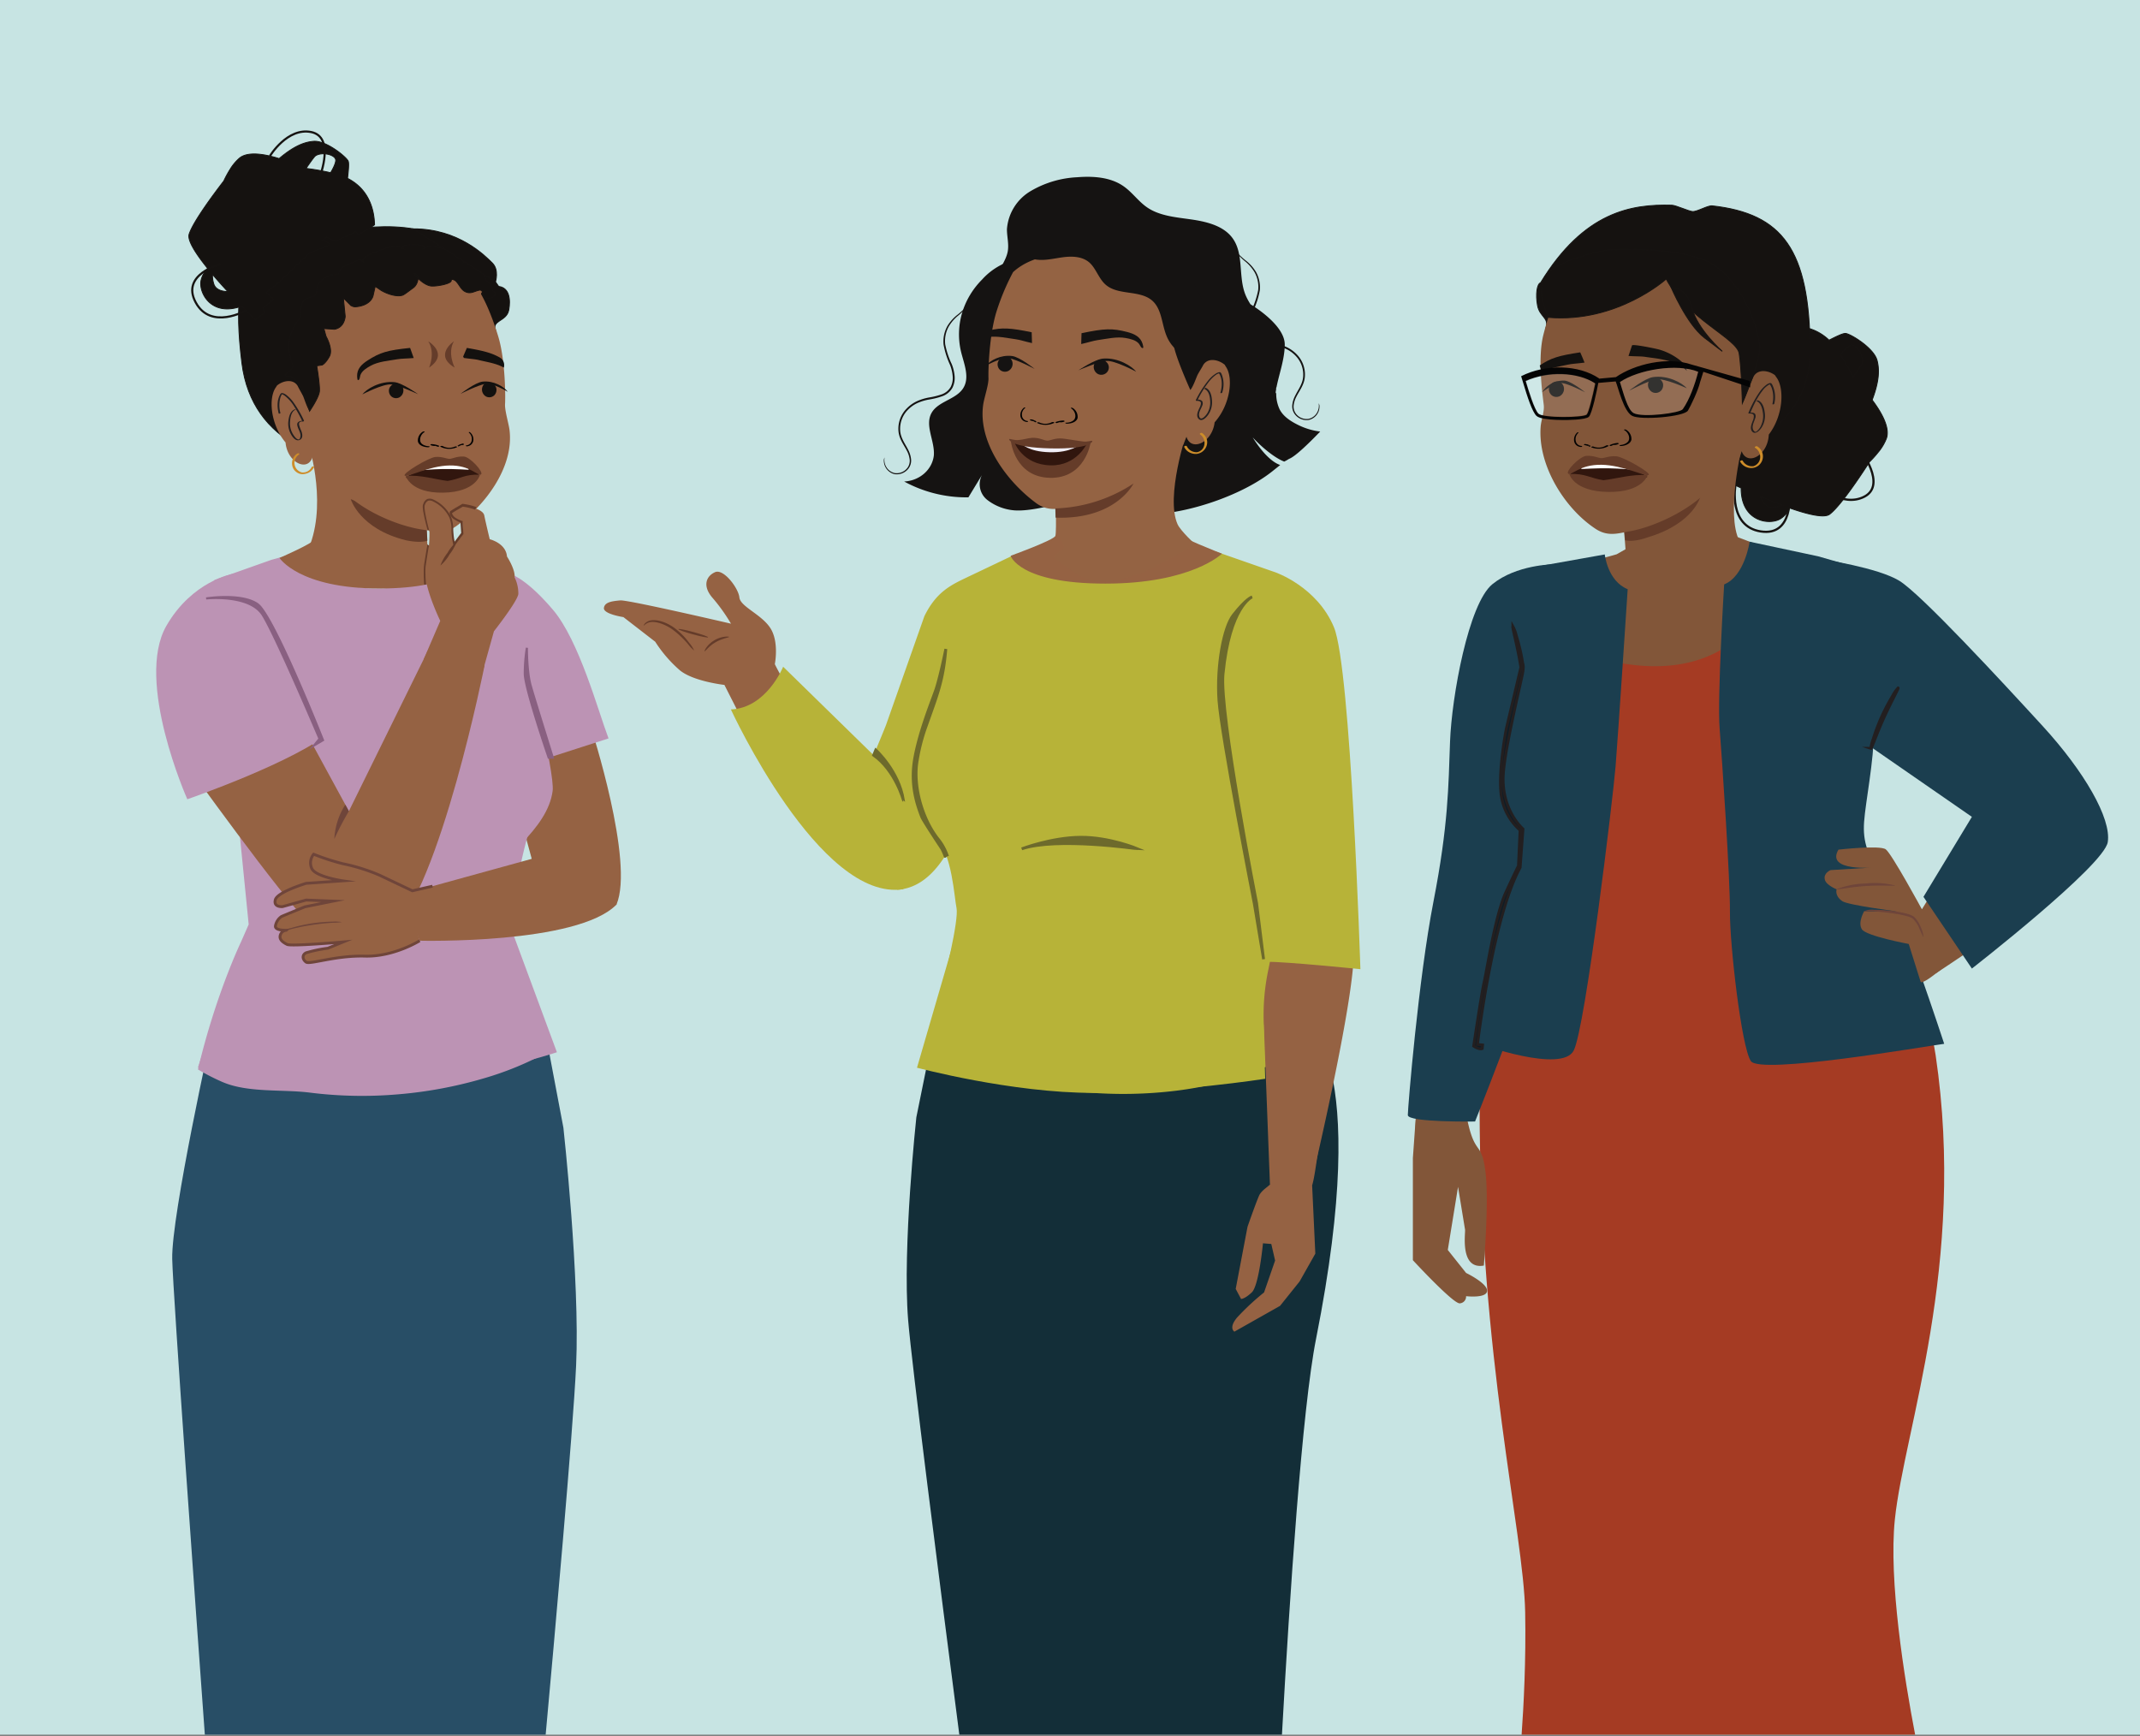 <svg xmlns="http://www.w3.org/2000/svg" viewBox="0 0 1303.15 1057.31"><rect x="0" y="0" width="1303.15" height="1057.31" fill="#808080" stroke="none"/><defs><style>.cls-1{fill:#c7e4e3;}.cls-2{fill:#284e66;}.cls-3{fill:#132e38;}.cls-4{fill:#a53b23;}.cls-5{fill:#b7b338;}.cls-6{fill:#956243;}.cls-7{fill:#653c2a;}.cls-8{fill:#bc93b4;}.cls-14,.cls-15,.cls-26,.cls-9{fill:#151210;}.cls-14,.cls-15,.cls-16,.cls-25,.cls-26,.cls-9{stroke:#161311;}.cls-14,.cls-15,.cls-16,.cls-17,.cls-24,.cls-25,.cls-26,.cls-31,.cls-33,.cls-9{stroke-miterlimit:10;}.cls-9{stroke-width:0.54px;}.cls-10{fill:#010101;}.cls-11{fill:#231f20;}.cls-12{fill:#13110f;}.cls-13{fill:#ce8d2a;}.cls-14{stroke-width:0.53px;}.cls-15{stroke-width:0.56px;}.cls-16,.cls-25,.cls-31{fill:none;}.cls-16{stroke-width:1.3px;}.cls-17{fill:#6d6a2c;stroke:#6d6a2c;}.cls-17,.cls-24,.cls-31{stroke-width:1.72px;}.cls-18{fill:#151312;}.cls-19{fill:#946343;}.cls-20{fill:#221f20;}.cls-21{fill:#cc8d2a;}.cls-22{fill:#825639;}.cls-23{fill:#1b3e4f;}.cls-24{fill:#0c1d27;stroke:#231f20;}.cls-25{stroke-width:1.35px;}.cls-26{stroke-width:0.56px;}.cls-27{fill:#653c29;}.cls-28{fill:#040404;}.cls-29,.cls-36{fill:#fff;}.cls-29{opacity:0.14;}.cls-30{fill:#f37260;}.cls-31{stroke:#6f453a;}.cls-32{fill:#6f453a;}.cls-33{fill:#896081;stroke:#896081;stroke-width:1.29px;}.cls-34{fill:#31160e;}.cls-35{fill:#f1eef7;}</style></defs><g id="Layer_1" data-name="Layer 1"><rect class="cls-1" x="-0.18" y="-1.02" width="1303.78" height="1057.31"/><path class="cls-2" d="M350.82,831.6c2.44-52.14-7.73-144.85-7.73-144.85l-10.88-57.5s-55.73,32.32-112,25.69-90.91-27.7-90.91-27.7-25,112.55-24.43,139.36c.49,21.91,14.69,218.64,19.86,289.73H332.28C337.41,1000.27,348.94,871.93,350.82,831.6Z"/><path class="cls-3" d="M801.43,815.17c34.47-173.31-7.3-194.76-7.3-194.76s-52.52,20.06-110.29,28S568,631.12,568,631.12L558,680.4s-8.54,79.16-5,123.34c2.21,27.16,18.76,156.75,31.18,252.59H780.64C785.32,972.14,792.89,858.09,801.43,815.17Z"/><path class="cls-4" d="M1153.88,925.18c5.62-54.28,43.71-155.12,24.84-282.52-2-13.16-6-27.53-11-41.89-9.08-40.25-25.17-65.35-36.12-79.42-1.49-2.75-2.87-5.25-4.1-7.46l3.29-69.52-23.89-104.59-22.79-5.16s-21.45,58.81-65.95,59.33c-28.82.32-59.23-52.28-59.23-52.28l-13.16,1.95S934.2,402,925,432.75c-11.27,38,5.19,70.05,5.19,70.05L930,523.85c-11.19,29.32-29.06,86-29,149.23,0,153.27,26.84,259.67,27.75,308.61.55,29.37-.91,57.12-2.17,74.64h239.64C1159.67,1022.18,1150,962.3,1153.88,925.18Z"/><path class="cls-5" d="M587.94,352c-9.13,4.39-18,8.73-25.06,23.27L539.71,441c.11.17-12.92,31.36-13,31.58a223.89,223.89,0,0,1,7.75,28.32C537,512.7,547,529.43,546.22,541.8c32.27-1.67,43.36-55,49.82-70.47l1.68,6.12c1.6-14.25,2.63-28.57,3.18-42.92,1.17-30.45,19.47-67.07,18.5-97.52Z"/><path class="cls-6" d="M450.55,435.65l-9.42-18.58s-18.67-2.07-27.05-8.83A80.56,80.56,0,0,1,399,390.78l-19.38-15s-12.27-1.84-11.86-5.54,5.23-4.18,9.9-4.63,67.48,14.18,67.48,14.18a107.7,107.7,0,0,0-11.21-15.69c-6.52-7.49-3.68-13.44,1.52-15.69s14.22,9.71,14.79,15.37,13.44,10.26,18.88,18.71,2.71,21.93,2.71,21.93c1.7,3.61,6.74,12.47,6.74,12.47C478.23,417.6,450.55,435.65,450.55,435.65Z"/><path class="cls-7" d="M392.75,379.62a6.66,6.66,0,0,1,4-1.9c3.86-.48,8.87,1.19,13.34,4.22a42.56,42.56,0,0,1,9.6,9.53,18.4,18.4,0,0,1,3,4.64,22.78,22.78,0,0,1-3.82-4,55.1,55.1,0,0,0-9.66-9c-4.23-2.89-9-4.56-12.35-4.37a6.87,6.87,0,0,0-3.7,1.3c-.76.56-1.08.95-1.16,1S392.05,380.42,392.75,379.62Z"/><path class="cls-7" d="M422.39,384.91c5,1.37,9,2.79,8.84,3.17s-4.3-.43-9.3-1.81-8.95-2.79-8.82-3.17S417.38,383.53,422.39,384.91Z"/><path class="cls-7" d="M435.79,391.06c-4.22,2.41-6.32,5.64-6.71,5.57s1.35-4.06,5.94-6.77,9.12-2.34,9-2S440,388.64,435.79,391.06Z"/><path class="cls-5" d="M542.65,470.29,476.9,406s-10.12,25.17-31.83,26c0,0,54.1,117.64,105.06,109.45Z"/><path class="cls-6" d="M364.58,550.8c3.58-.3,10.51.76,10.83,0,11-26-15.44-107.52-15.44-107.52l-56.55,4.79,20.76,76.3C340.7,532.31,348.78,541.63,364.58,550.8Z"/><path class="cls-8" d="M299.87,349s10.42-8.66,36.75,22.2c16.11,18.89,27.51,61.52,33.95,78.45l-43.74,14.09Z"/><g id="freepik--character-2--inject-2"><path class="cls-8" d="M310.5,563.38c-.91,6.21,5.37,23,7,29.07.82,3.06,1.75,6.09,2.71,9.11.56,9.85,6.41,25.11,12,39.74a191,191,0,0,1-37.73,15.38,260.14,260.14,0,0,1-51.89,9.68,254.93,254.93,0,0,1-53.69-1c-17-2.17-38.05.27-53.75-6.62a132.28,132.28,0,0,1-14.6-7.51c10.69-45.42,26.19-77.61,26.19-77.61l4.7-10.7L130.51,353.22l34.78-12.33,15.45-4.21,11,2.77c8,11.25,18.37,17.9,32.14,18.75a88.88,88.88,0,0,0,12.61-.13,36.83,36.83,0,0,0,28.31-17.65l.5.29,9.34,1,41.39,19.72s15.23,102.86,14.8,117.92C330.58,489.83,320.85,493.27,310.5,563.38Z"/></g><path class="cls-8" d="M320.29,399.6s17.7,70.87,16.24,82C335,493.44,327,503.82,317.75,513.5s-10.48,35.2-11.85,42,15.93,48.09,22.37,69.73S252.62,572,252.62,572l34.11-81.29Z"/><path class="cls-6" d="M259.35,330.72c-.75-2.4-.09-27.9-.09-27.9l-37.72,5.8-25.84-1.09s-3.48,18.53-4.23,20.92-21.27,11.29-21.27,11.29S182,358.35,231,358.35s53.7-16.07,53.7-16.07S260.1,333.11,259.35,330.72Z"/><path class="cls-6" d="M258.34,274.05s1.15,54.87,2.23,60.14l6.79,16.47h0c-16.63-.58-27.94,2.45-55.41-5.14l-32.89,1.07s8.39-11,9.94-15.29c10.11-28.06-1.62-62.52-1.62-62.52"/><path class="cls-7" d="M213.58,303.94S218.85,322,247.21,329c0,0,8.23,1.92,13.06.26l-.43-7.27Z"/><path class="cls-9" d="M305,268.77c-9.84-7.46-11.4-20.41-9.84-31.87,1.5-11-6.34-28.09,7.15-27.16.25,0-4.58-9.56-.62-8.63-2.26-6.15,6.64-5.31,8.08-12.13.3-1.37,2.6-13.51-6.1-14.58-30.2-44.75-72.64-36.67-96.37-34.13-46.58,5-69.22,7-60,80.81,6.17,49.52,52.07,64.29,98.9,64.14,20-.06,43.75,1.36,59.23-16.16Z"/><path class="cls-9" d="M212,98.05c-1.28-2.64-13.53-12.66-21.09-12-5.4.45-11.69,2.68-20.94,10.52C161.5,93.89,151,92,145.83,96.28a29.11,29.11,0,0,0-5.48,6.45h0l-.07.15a61.3,61.3,0,0,0-4,7.32c-6.1,7.92-18.7,24.82-21.11,32.41-1.2,3.77,4.14,12,11.29,20.86a15.05,15.05,0,0,0-4,7.12c-1.71,7.1,5.82,22.69,24.75,15.82,4.89,5,8.35,8.36,8.35,8.36l5.55-4.44s-.42-1-1.13-2.78l6.77-5.29-4.54-4.18a37.68,37.68,0,0,1,5.06-4.05c6.59-5.48,13.75-13.21,20.11-18.95,2.93-2.65,10.67-4,13.73-6.46a14.08,14.08,0,0,0-4.77-2.2l2.47-2a62.59,62.59,0,0,1,5.7,2.69c2.69-2.17,9.58-4.11,12.24-6.32.46.78.91,1.56,1.34,2.37,2.42-2,7.56-4.26,10-6.3-.32-12.12-5.3-22.59-16.46-28.26C212.16,104.08,212.64,99.34,212,98.05ZM130.2,172.92a16.81,16.81,0,0,1-.8-5.85c3,3.57,6.23,7.15,9.32,10.5C135.19,177.47,131.34,176.48,130.2,172.92Zm74.24-75.17c-.12,2-1.74,5.13-3.1,7.4l-.88-.18a140.48,140.48,0,0,0-14.07-2.42c2.43-3.58,4.87-7,5.61-7.58C195.83,92.16,204.66,94.17,204.44,97.75Z"/><path class="cls-6" d="M279.12,171.34l.36.23a4.06,4.06,0,0,1-.36-.52Zm13.26,2.56c.2.18.41.35.64.53v-.24S292.38,173.61,292.38,173.9Zm-82.6,125.69c12.53,12.54,33.9,21.08,48.1,23,7,.92,13,2.78,20-2.25,17.56-12.65,35.12-35.78,32.4-58.4-.51-4.18-3-11.95-2.73-16,.3-4.64.14-27-4.13-41C298.22,187.76,293,179.26,293,179.26c-.64-2.9,6.63-1.62,5.05-3.93h-1.26a1.25,1.25,0,0,1,.63,1.16,9.9,9.9,0,0,1-4.42-2.06v0c-1.89.87-3.79,0-5.37-1.43,0,.29.31.86.63.86a6.31,6.31,0,0,1-5.06-1.72c0,.29.33.87.33,1.16a11.52,11.52,0,0,1-4.07-1.78c.29.38,7.41-.75,7.41-.55-1.89.3.27.92-1.31-.52L284,169.43c-1.58.29-1.51,1.24-2.78.09.32.29-.88-3.19-.88-2.9-1.89,0-1.38-.12-3-1,0,.29-5.15,1.9-5.15,2.19-1.58,0-1.16,1.45-2.43.3.32.29,1.14-1.22,1.46-.93-1.9.3-2.6,1.51-4.19.07.32.29-6.25-3.16-6.25-3.16-1.89.3-1.57.89-3.15-.26.63.58-8.74-.51-8.42.07-1.58,0,3,5.77,1.76,4.91,0,.29-3.63-.86-3.63-.86-1.58.3.8,1.74-.47.58,0,.29.32,1.16.64,1.16-1.9.87-4.11.3-6-.85.63.58.95,1.15,1.26,1.44-1.58,0-2.84.3-4.42-.85,0,.29.64,1.15.95,1.15a6.24,6.24,0,0,1-5-.56c0,.29.64.87.95,1.16a4.52,4.52,0,0,1-3.79-.57l.95,1.15c-1.26,0-2.2.59-4.1,0,0,.29.63.57.64.86a11.25,11.25,0,0,1-3.16-.28c0,.29,1,.87.63.87-1.26,0-2.21.59-3.79,0,.32.29.64.87,1,1.16-1.27,0-2.53.3-3.79-.28a2.1,2.1,0,0,0,.63,1.16c-1.26,0-2.21.58-3.79,0,0,.29.64.87,1,1.16a17.15,17.15,0,0,1-3.79,0c0,.29.63.58.95.86a10.19,10.19,0,0,1-4.11-.27c0,.58.32.87.32,1.15-.95,0-1.58-.28-2.52-.28l-1.58.59c-4.4,5.81-16,17.43-16,17.43-9.76,7.85-9.91,21.44-9.57,26.94s7.21,27.53,7.21,27.53c-1.59-2-3-6.69-3.95-9-.95-2-2.4-4.31-3.36-6.33-2.85-4.63-9.16-3.16-12.62-.25l-.58.95c-4.81,6.57-3.3,22.87,5.8,33.7,1.1,12.31,13.47,18.11,16.38,9l1.73,4.8"/><path class="cls-10" d="M276.86,272a8.18,8.18,0,0,1-7.25-.35c-.46-.27-2,0-1.34.4a11.54,11.54,0,0,0,9.88.31c.26-.14.21-.33-.12-.43a1.78,1.78,0,0,0-1.17.07"/><path class="cls-10" d="M267.37,271.44a13.36,13.36,0,0,0-4.48-1,1.07,1.07,0,0,0-.68.22c-.13.12-.16.27,0,.36a5.16,5.16,0,0,0,2.46.51,1,1,0,0,0,.76-.3c.13-.2-.12-.33-.33-.32a3.93,3.93,0,0,1-2-.42l-.67.58a11.57,11.57,0,0,1,4,.92,1,1,0,0,0,.82-.1c.16-.1.34-.32.09-.43"/><path class="cls-10" d="M261.24,271.71c-1.8,0-3.94-.75-4.84-2-1.36-2-.15-5.31,2.09-6.61.25-.14.11-.31-.14-.36a1.51,1.51,0,0,0-1,.2,6.32,6.32,0,0,0-2.88,5.77c.3,1.74,2,2.93,4.21,3.4a10.22,10.22,0,0,0,2,.24c.28,0,.77-.08.9-.29s-.12-.3-.38-.3"/><path class="cls-10" d="M280.16,271a.23.23,0,0,1,.22-.33,2.21,2.21,0,0,0,1.4-.47l.48.56a6.43,6.43,0,0,0-2.81,1,.54.54,0,0,1-.58-.08c-.12-.1-.25-.31-.07-.43"/><path class="cls-10" d="M278.8,271.29a7.25,7.25,0,0,1,3.15-1.12.6.6,0,0,1,.49.2.24.24,0,0,1,0,.36"/><path class="cls-10" d="M283.92,271.21a3.7,3.7,0,0,0,3.1-2.16,5,5,0,0,0-1.47-5.58.21.21,0,0,1,.08-.37.71.71,0,0,1,.63.18,5.63,5.63,0,0,1,2,4.73,4.05,4.05,0,0,1-2.66,3.49,4.61,4.61,0,0,1-1.3.29.66.66,0,0,1-.59-.27c-.09-.21.07-.31.24-.31"/><path class="cls-11" d="M185.11,256.13a67.31,67.31,0,0,0-6.22-10.84,21.45,21.45,0,0,0-4.48-4.74,6,6,0,0,0-2.38-1.18c-.93-.18-1.31.56-1.68,1.29-1.72,3.41-1.58,7.44-.66,11.05.1.38,1.17.1,1.07-.29a17,17,0,0,1-.14-8.82,8.61,8.61,0,0,1,1.35-2.95l-.7.29c.14,0-.06,0,0,0s.29.06.43.11a7,7,0,0,1,1.56.83,24.06,24.06,0,0,1,6,6.81,76.14,76.14,0,0,1,4.78,8.73c.18.37,1.23,0,1.07-.29Z"/><path class="cls-12" d="M306.82,223.74a5.3,5.3,0,0,0-2.41-6c-4.91-2.81-9.86-4.11-20.11-5.88l-.11.27c-.91,2.07.11-.24-2.17,5l.47.84c3.78.56,6.7.69,9.13,1.29,4.91,1.22,10.74,2,15.18,4.6Z"/><path class="cls-12" d="M249.84,212.15c.57,1.57.25.69.81,2.27.43,1.2.86,2.4,1.28,3.59-4.2.38-7.34.28-10,.75-5.23.92-11.42,1.35-16.12,3.91-2.24,1.23-5.44,3.05-6.37,5.81-.25.74-.36,3.11-1.45,3-.45,0-.52-2.19-.53-2.41-.12-4.36,2.65-7.19,6.42-9.6,7.68-4.92,12-6.17,25.84-7.61"/><path class="cls-13" d="M181,276.23a7,7,0,0,0-2.2,9.43,6.88,6.88,0,0,0,4.34,3,7.23,7.23,0,0,0,3.07-.19,7.53,7.53,0,0,0,5-3.91c.37-.72-1.2-.63-1.47-.1a5.67,5.67,0,0,1-3.53,3,7.74,7.74,0,0,1-1.54.25h-.64a5.91,5.91,0,0,1-3.6-2.36,6,6,0,0,1-1.08-4.11,6.16,6.16,0,0,1,2.63-4.4c.25-.17.41-.49.11-.7a1.11,1.11,0,0,0-1.11.12Z"/><path class="cls-11" d="M184.92,256.18c-1.75,0-4.28.41-3.89,2.71s1.85,4,2,6.2c0,.74-.31,2.54-1.16,2.52-1.27,0-2.55-1.81-3.15-2.72a12.7,12.7,0,0,1-2.14-7.41c.12-2.64.59-6.8,3.36-8,.64-.28-.36-.26-.62-.15-2.59,1.15-3.36,4.24-3.67,6.81a13.06,13.06,0,0,0,1.07,7.38c.89,1.95,3.11,5.54,5.78,4.36,2.26-1,1.61-3.84.93-5.62a18.92,18.92,0,0,1-1.32-3.62c-.26-1.53.74-2,2.13-2a1.18,1.18,0,0,0,.76-.2c.1-.12.2-.25-.07-.25Z"/><path class="cls-12" d="M295.69,233.26a4.74,4.74,0,0,1,5.12.9,4.59,4.59,0,0,1,1.39,2.15,4.73,4.73,0,0,1-1.1,4.3,4.39,4.39,0,0,1-5,.9,4.87,4.87,0,0,1-2.41-5.64,4.29,4.29,0,0,1,2-2.61"/><path class="cls-12" d="M280.45,239.83s8.93-7,13.51-7.45c6.67-.68,12.9,3,15.27,6.22,0,0-8.89-5.44-13.58-4.82C291.17,234.36,280.45,239.83,280.45,239.83Z"/><path class="cls-12" d="M243.44,233.78a4.73,4.73,0,0,0-5.12.94,4.58,4.58,0,0,0-1.37,2.15,4.74,4.74,0,0,0,1.13,4.3,4.38,4.38,0,0,0,5,.86,4.84,4.84,0,0,0,2.37-5.65,4.28,4.28,0,0,0-2.05-2.6"/><path class="cls-12" d="M254.63,240.06s-9.59-6.9-14.48-7.36c-8.81-.83-17,4.19-19.5,7.47,0,0,12.69-6.64,17.7-6.06C243.15,234.67,254.63,240.06,254.63,240.06Z"/><path class="cls-14" d="M293.75,177.83c1.25,8,12.05,1.2,6.12-.73.72-3.86-4.75-5.43-4.6-9.36a6.63,6.63,0,0,0-.39.62s-.15-4.73-1.74-5.87-8.69-4.69-8.69-4.69l-2.14,1.63c.05-.12.81-1.67-.3-2.6s-13.15-7.19-20.82-6.69c-.26,0-.51,0-.76.07l-3.18,1.67-.11.06.12-.07c.56-.34,1.77-1.16,1.15-1.83a2.83,2.83,0,0,0-1.43-.64,28.22,28.22,0,0,0-4.65-.44v0l-.52,0h-.52v0a26.65,26.65,0,0,0-4.65.47,2.74,2.74,0,0,0-1.42.64c-.62.68.59,1.49,1.16,1.82l.12.07-.11-.06-3.2-1.64a6.13,6.13,0,0,0-.76-.07c-7.67-.46-19.66,5.87-20.77,6.82s-.34,2.48-.28,2.6L219.22,158s-9.19,3.61-10.76,4.75-2.29,3.87-2.29,3.87-2.8,1-3.81.71-6.22,2.41-8.37,5.52c-1.37,2-.87,3.86-1.55,5.6h0c-.38,1-.6,1.63-.6,1.63l-5.39,1.82c-4.33,2.09-3.22,11-3.22,11-8.47,10.47-8.87,19.37-5,28.94,1.48,3.69-9.05,7.45-2.29,7.29s12.56,21.26,12.56,21.26,5.78-8.37,6.05-12.26-1.66-15.38-1.66-15.38l3.29-.48s2-.83,4.42-5.23-2.05-12.22-2.05-12.22l-1.31-4.73,6.44.42c6.21-1.08,6.54-7.83,6.54-7.83l-1.11-11.21,3.75,3.75a4.59,4.59,0,0,0,3.6,1.61c9.64-.76,10.75-6.77,10.75-6.77l1.28-5.66,2.45,1.62c2.59,2.12,10.51,5.36,14.53,3.62,1.06-.46,5.5-3.91,6.22-4.39,2.58-1.89,3-5.49,3-6.82-.38-.37-.74-.82-1.09-1.21-1.39-1.5-2-.87-.66.63,2.38,2.58,6.41,6.2,10,6.34s10.79-1.31,11.7-2.9c.61-1.06-.48-1.19.77-1.14a4.14,4.14,0,0,1,2.73,1.62c1.65,1.88,2.75,4.63,5.06,5.79,3.34,1.7,5.36-.14,8.71-.87A1.58,1.58,0,0,1,293.75,177.83Z"/><path class="cls-15" d="M301.73,171.6s2.28-7.26-1.93-11.42-20.36-20.87-48.07-20.82Z"/><path class="cls-16" d="M149.73,189.07s-21.31,12.23-30.57-4.93,15.18-23.31,15.18-23.31"/><path class="cls-16" d="M164.37,95S175,77.44,189.52,80.42s5.35,26.78,5.35,26.78"/><path class="cls-8" d="M310.5,563.38l28.63,77.37s-54.34,18.11-102.64,18S120.55,650,120.55,650l15.35-46.29Z"/><g id="freepik--character-2--inject-2-2" data-name="freepik--character-2--inject-2"><path class="cls-5" d="M586.33,541.42c.94,6.27-.77,42.84-2.46,49-.84,3.09-1.8,6.16-2.78,9.21-.58,10-6.61,25.39-12.37,40.19a198.85,198.85,0,0,0,38.89,15.55,271.76,271.76,0,0,0,53.49,9.78,266.61,266.61,0,0,0,55.34-1c17.5-2.19,35-6.35,51.15-13.32,5.17-2.22,20.21-4.76,25.06-7.59-11-45.93-22.75-71.85-22.75-71.86l-4.84-10.82L776.62,348.5,740.77,336l-15.93-4.25-11.38,2.8c-8.24,11.37-18.94,18.1-33.14,19a94.33,94.33,0,0,1-13-.13,38,38,0,0,1-29.18-17.86l-.51.3-9.64,1L585.34,356.8s-27.38,104-26.93,119.25C558.72,486.64,575.66,470.52,586.33,541.42Z"/></g><path class="cls-5" d="M578.85,382s-25.23,81-23.72,92.26c1.6,12,5.6,26.53,15.14,36.32s10.8,35.59,12.21,42.42-6.52,41.76-13.16,63.64,68.08-46.91,68.08-46.91l-35.15-82.2Z"/><path class="cls-17" d="M576.7,520.63a34,34,0,0,0-5-9.17c-10.07-12.31-15.92-33-13.16-48.39a112.84,112.84,0,0,1,5.42-20.88c6.62-18.68,10.45-27.62,12-47,0,0-3.63,18-6.35,25.61s-9.75,25.12-12.57,40.89,1.14,27.76,4.27,35.79c1,2.51,12.23,19.39,12.23,19.39.75,1.45,1.43,3,2,4.54A2.76,2.76,0,0,1,576.7,520.63Z"/><path class="cls-17" d="M622.17,516.89s18-6.89,35.73-7.05,34.9,7.05,34.9,7.05S643.38,509.68,622.17,516.89Z"/><path class="cls-6" d="M774.87,578l-2.47,12.3a132.67,132.67,0,0,0-2.74,35l3.67,96h24.92s26.16-109.71,26.16-141.63c0-.45-.83-12.19-.85-12.7Z"/><path class="cls-5" d="M776.62,348.5s25.35,8.66,35.68,33.43,16.11,208.24,16.11,208.24-44.43-4.56-58-4.56c0,0-28.17-163.13-28.17-187.91S776.62,348.5,776.62,348.5Z"/><path class="cls-17" d="M762.45,363.51s-13.64,5.66-17.69,46.93C742.45,434,765.22,550,765.22,550l4.24,34.11-5.64-33.79s-20.09-102.69-21.54-123.79,2.87-44.46,8.71-51.94C759.06,364.24,762.45,363.51,762.45,363.51Z"/><path class="cls-5" d="M586.33,554.27l-27.93,95.9s57.69,15.41,107.47,15.33,104.58-8.6,104.58-8.6l-1-33Z"/><path class="cls-6" d="M753.3,802.32A151.39,151.39,0,0,1,769.75,787l6.72-19.41-2.32-10.09-5.07-.41s-2.41,25.76-6.8,29.89-6.54,4-6.54,4l-3.26-6.12,7.19-37.8s5.55-16,7.33-19.58c2.14-3.46,5.26-4.65,7.93-7.74l1.26-21.1,27.39-2.3c-1.34,5.17-2.7,19.58-4.56,25.45l1.94,41.6-9.57,16.94-11.91,14.86-27.8,15.7S747.93,808.74,753.3,802.32Z"/><path class="cls-6" d="M642.67,326.31c.81-2.52.1-29.39.1-29.39L683.28,303,711,301.88s3.73,19.52,4.54,22,28.56,13.28,28.56,13.28-18.4,18.22-71,18.22-57.67-16.93-57.67-16.93S641.86,328.83,642.67,326.31Z"/><path class="cls-18" d="M789.87,258.45c-4.18-2.12-8.43-4.92-10.62-9.14a22.49,22.49,0,0,1-2.11-9.68,6.64,6.64,0,0,1-.91-1.35c-3.68-7.48,1.32-17.65-3.91-24.21-4.77-6-15.85-4-20.39-10.14-3.55-4.79-1.09-9.87-2.86-14.29s-9-7.46-13.65-6.22l-29,58.2c-.74,18.18-2.85,28,2.69,37.91,3.39,5.13-3.66,10.61-1.48,16.34,1.74,5.88,1.23,12.89-3.23,17.17,22.45-1.57,52.73-12.08,70.24-25.93l4.93-3.94c-8.68-3-16.72-16.81-16.72-16.81,4.65,5.16,13,12.35,19.17,14.72a25.08,25.08,0,0,0,2.92-1.65c3.87-1.34,13.24-10.66,19-16.65A41.54,41.54,0,0,1,789.87,258.45Z"/><path class="cls-18" d="M612.44,160a40.7,40.7,0,0,0-11.34,7.16,38.05,38.05,0,0,0-3,3c-11.83,11.86-16.63,28.33-12.86,44.09,1.85,7.49,5.52,15.84,1.13,22.39s-14.74,7.74-18.83,14.35c-4.83,7.77,1.85,17.41,1.12,26.37-1,8.68-8.67,15.39-18.07,15.85a79.3,79.3,0,0,0,39.11,9.64L598,289.2a12.13,12.13,0,0,0,3.31,15.3A31,31,0,0,0,618,310.8c13.73.88,43.39-7.52,80.29-23.83q-36.81-65.48-73.6-131"/><path class="cls-18" d="M767.22,194.41c-2.71-5.07-6.65-9.59-8.79-14.88-4.64-11.41-.6-25.53-8.46-35.28-5.6-6.95-15.5-9.33-24.72-10.65s-19-2.1-26.55-7.2c-5.53-3.73-9.24-9.42-14.78-13.17-7.85-5.38-18.3-6.08-28-5.3a61.51,61.51,0,0,0-28.27,8.41,29.46,29.46,0,0,0-14.48,23.26c0,4.54,1.3,9.1.48,13.56-.9,4.93-4.27,9.13-6,13.87-3.51,10.38,1,21.65,10.9,27.41l81,72c15,3,48.55-7.84,58-19.19S774,207.21,767.22,194.41Z"/><path class="cls-19" d="M643.63,267.68s2.1,53.31,1.32,58.49l3.34,7.13-6.73,5.89c22.24,18,27.71,18.27,55,9.33l31.53-16.74s-9.13-8.43-11-12.51c-7.54-16.85,5.62-56.1,5.62-56.1"/><path class="cls-19" d="M746.39,223.14l-.57-1c-3.51-3-10-4.67-13.05,0-1,2-2.59,4.31-3.62,6.34-1,2.32-2.61,7-4.3,9,0,0-10.8-23.92-10.33-29.49s19.07-17.6,9.17-25.78c0,0-10.34-10.62-15.26-16.87-1.1-.61-2.22-1.2-3.36-1.75a10.63,10.63,0,0,1-1.77.17c0-.23.22-.47.31-.85l-.41-.19a12.45,12.45,0,0,1-3.79.06c.33-.28,1-.56,1-.86a17,17,0,0,1-3.91-.09c.33-.29,1-.86,1-1.15-1.65.54-2.61-.07-3.92-.1a2.18,2.18,0,0,0,.69-1.16c-1.32.55-2.62.23-3.93.19.34-.28.68-.86,1-1.15-1.64.55-2.6-.06-3.91-.1-.3,0,.54-.49.65-.8l-.13,0a13.1,13.1,0,0,1-3.11.18c0-.26.49-.5.62-.76l-.21-.05c-1.79.41-2.73-.13-4-.16l.48-.54-.58-.1a5.16,5.16,0,0,1-2.81,0l.41-.38-1.11-.16a6,6,0,0,1-3.53-.16.8.8,0,0,0,.42-.24l-1.25-.15a14,14,0,0,1-2.75,0,2.89,2.89,0,0,0,.24-.25l-1.68-.13a5.5,5.5,0,0,1-3-.18q-3-.15-6-.18c-15-.1-31.6.86-43.17,11.39a141.62,141.62,0,0,0-9.77,23c-4.74,14.16-5.42,36.8-5.22,41.5.17,4.08-2.58,11.91-3.2,16.13-3.34,22.88,14.26,46.73,32.11,59.95,7.12,5.27,13.42,3.52,20.63,2.75,14.72-1.57,37-9.74,50.25-22.17l18.88-16.09,1.9-4.82c2.79,9.28,15.71,3.68,17.14-8.77C749.26,246.4,751.21,229.9,746.39,223.14Z"/><path class="cls-10" d="M633,257.29a8.6,8.6,0,0,0,7.5-.18c.49-.26,2.06.06,1.38.43a12.17,12.17,0,0,1-10.22.09c-.26-.15-.21-.34.13-.44a1.9,1.9,0,0,1,1.21.1"/><path class="cls-10" d="M642.83,257a14,14,0,0,1,4.66-.92,1.09,1.09,0,0,1,.7.23c.13.12.15.27,0,.36a5.14,5.14,0,0,1-2.55.46,1,1,0,0,1-.78-.31c-.13-.21.14-.33.35-.32a4.24,4.24,0,0,0,2.06-.38l.67.6a12.24,12.24,0,0,0-4.16.84,1,1,0,0,1-.84-.12c-.16-.1-.34-.33-.08-.44"/><path class="cls-10" d="M649.15,257.4c1.87,0,4.09-.67,5.06-2,1.45-2,.27-5.38-2-6.75-.25-.15-.11-.32.15-.36a1.52,1.52,0,0,1,1,.23,6.37,6.37,0,0,1,2.85,5.91c-.35,1.75-2.18,2.92-4.43,3.35a10.26,10.26,0,0,1-2.08.2c-.28,0-.79-.1-.92-.32s.13-.3.39-.3"/><path class="cls-10" d="M629.62,256.27a.23.23,0,0,0-.22-.34,2.33,2.33,0,0,1-1.44-.5l-.51.55a6.66,6.66,0,0,1,2.89,1.1.55.55,0,0,0,.6-.07c.12-.09.26-.31.08-.43"/><path class="cls-10" d="M631,256.58a7.45,7.45,0,0,0-3.23-1.21.64.64,0,0,0-.51.19.25.25,0,0,0,0,.37"/><path class="cls-10" d="M625.74,256.37a3.8,3.8,0,0,1-3.17-2.25,5,5,0,0,1,1.66-5.63.2.2,0,0,0-.08-.37.72.72,0,0,0-.65.17,5.66,5.66,0,0,0-2.15,4.75,4.11,4.11,0,0,0,2.67,3.6,5.24,5.24,0,0,0,1.34.32c.18,0,.52-.06.61-.27s-.06-.3-.23-.32"/><path class="cls-20" d="M729.26,243.55a69.07,69.07,0,0,1,6.32-10.34,22.94,22.94,0,0,1,4.55-4.73,6.71,6.71,0,0,1,2.26-1.17c-.22.05.12,0,.12,0s.12.09,0,0c-.56-.35-.2,0-.13.13s.33.56.46.85c1.59,3.39,1.33,7.34.33,10.85-.13.45,1,.3,1.1-.11a16.36,16.36,0,0,0-.12-10.55c-.28-.69-.63-1.94-1.54-1.85a6,6,0,0,0-2.44,1,19.06,19.06,0,0,0-4.45,4.1,63.35,63.35,0,0,0-7.46,11.78c-.25.5.85.42,1,.06Z"/><path class="cls-18" d="M602.39,201.19c7.88-1.84,12.84-1.53,25.86,1.13v.3c.06,1.68,0,.74.08,2.44,0,1.29.07,2.58.11,3.86-4.25-.93-7.31-2-10.05-2.36-5.18-.69-11.09-2.09-16.34-1.33C602.2,203.89,602.32,202.54,602.39,201.19Z"/><path class="cls-18" d="M658.59,203.19c-.06,1.69,0,.75-.08,2.44,0,1.29-.07,2.58-.11,3.87,4.25-.95,7.31-2,10.05-2.4,5.43-.74,11.65-2.27,17.09-1.26,2.6.48,6.33,1.24,8.12,3.61.48.64,1.35,2.89,2.39,2.46.43-.17-.19-2.27-.25-2.49-1.27-4.24-4.9-6.1-9.37-7.25-9.12-2.35-13.77-2.2-27.84.73"/><path class="cls-21" d="M730.79,264.54a6.24,6.24,0,0,1,1.82,8.34,5.52,5.52,0,0,1-3.7,2.49h-.47a7.24,7.24,0,0,1-1.46-.21,6.37,6.37,0,0,1-4.25-3.4c-.3-.62-1.87-.13-1.6.43a7.23,7.23,0,0,0,4.32,3.77,8,8,0,0,0,3.26.44,7.27,7.27,0,0,0,6.42-7.4,7.11,7.11,0,0,0-3.09-5.3c-.49-.36-1.93.34-1.25.84Z"/><path class="cls-20" d="M728.56,244.07c1,0,2.64.08,2.75,1.37a6.67,6.67,0,0,1-.93,3c-.89,2-2.23,4.68-.51,6.6,2,2.17,4.87-1,5.93-2.57a13.25,13.25,0,0,0,2.28-8c-.14-2.95-.74-6.85-3.74-8.23-.48-.22-1.26.47-.62.77,2.54,1.17,3.08,4.75,3.23,7.23a12.63,12.63,0,0,1-1.63,7.14c-.82,1.45-4.18,5.65-5.09,2-.52-2.12,1.13-4.36,1.83-6.26a3.15,3.15,0,0,0,.11-2.68c-.65-1-2.16-1.14-3.24-1.18-.55,0-1.11.81-.37.83Z"/><path class="cls-18" d="M614.46,217.63a5,5,0,0,0-5.32.8,4.6,4.6,0,0,0-1.48,2.14,4.72,4.72,0,0,0,1,4.39,4.58,4.58,0,0,0,5.18,1,4.89,4.89,0,0,0,2.62-5.66,4.42,4.42,0,0,0-2-2.7"/><path class="cls-18" d="M630.05,224.64s-9.06-7.29-13.78-7.86c-6.88-.84-13.4,2.7-15.93,5.95,0,0,9.31-5.3,14.15-4.57C619.1,218.85,630.05,224.64,630.05,224.64Z"/><path class="cls-18" d="M668.44,219.36a5,5,0,0,1,5.27,1.07,4.39,4.39,0,0,1,.1,6.54,4.61,4.61,0,0,1-5.23.77,4.88,4.88,0,0,1-2.32-5.79,4.44,4.44,0,0,1,2.18-2.59"/><path class="cls-18" d="M656.73,225.47s10.07-6.77,15.13-7.13c9.13-.63,17.47,4.64,20,8,0,0-13-7-18.16-6.55C668.73,220.26,656.73,225.47,656.73,225.47Z"/><path class="cls-7" d="M642.64,309.6a91.44,91.44,0,0,0,47.6-15.16s-10.66,22.09-47.44,20.76Z"/><path class="cls-18" d="M703.34,131.74c-4.76-2.51-10.55-2.06-15.91-1.36a297.51,297.51,0,0,0-67.72,16.88c-.27,5.43,5.16,9.75,10.62,10.7s11.06-.49,16.55-1.26,11.63-.68,16,2.75,6,10.08,10.43,13.93c7.6,6.65,20.79,3.05,28.37,9.71,5.7,5.06,5.7,13.68,8.45,20.84,5.32,13.94,20.19,17.18,34.4,12a26,26,0,0,0,3.37-1.5c-11.72-24.4-22.49-45-34.22-69.37C711.12,139.84,708.37,134.41,703.34,131.74Z"/><path class="cls-18" d="M538.67,278.56a8.38,8.38,0,0,0,.94,5.61,7.85,7.85,0,0,0,5.31,3.92,8.22,8.22,0,0,0,7.8-3.39,7.26,7.26,0,0,0,1.23-4.85,15.14,15.14,0,0,0-1.72-5.38c-1.74-3.5-4.74-7.14-5.11-12A17.49,17.49,0,0,1,552,248.89a21,21,0,0,1,6.34-4.57A31.21,31.21,0,0,1,566,242a44.28,44.28,0,0,0,7.54-1.9,10.31,10.31,0,0,0,5.4-4.51,12.06,12.06,0,0,0,1.17-6.76,23.86,23.86,0,0,0-1.6-6.64,51,51,0,0,1-3.94-12.44,19.32,19.32,0,0,1,2.34-11.21,25.2,25.2,0,0,1,6.31-7,49.68,49.68,0,0,0,5.17-4.76,14.84,14.84,0,0,0,2.86-5.13V182a5.4,5.4,0,0,1-.28,1.12,11.25,11.25,0,0,1-2.23,3.92,43.61,43.61,0,0,1-5.09,5,25,25,0,0,0-6,6.95,18.34,18.34,0,0,0-2.08,10.62,50,50,0,0,0,4,12.13,24.78,24.78,0,0,1,1.71,6.93,13.32,13.32,0,0,1-1.28,7.42,11.42,11.42,0,0,1-6.06,5.13,44.07,44.07,0,0,1-7.77,2,30.5,30.5,0,0,0-7.43,2.18,19.71,19.71,0,0,0-6,4.29,16.41,16.41,0,0,0-4.57,12.61c.29,4.46,3.09,8,4.89,11.66a15.69,15.69,0,0,1,1.74,5.77,8,8,0,0,1-1.46,5.41,9,9,0,0,1-8.57,3.59,8.45,8.45,0,0,1-6.54-8.77A4.86,4.86,0,0,1,538.67,278.56Z"/><path class="cls-18" d="M777.1,237.14v-.59a1.43,1.43,0,0,1,.25-.83c1.4-7.47,5-17.1,5-25.92,0-12.39-21-24.57-21-24.57v43s17.6,22.61,15.69,15.3A16.17,16.17,0,0,1,777.1,237.14Z"/><path class="cls-18" d="M803,245.56a8.5,8.5,0,0,1-.94,5.61,7.87,7.87,0,0,1-5.32,3.92A8.2,8.2,0,0,1,789,251.7a7.22,7.22,0,0,1-1.23-4.85,15.12,15.12,0,0,1,1.71-5.38c1.74-3.5,4.74-7.14,5.11-12a17.47,17.47,0,0,0-4.82-13.56,21.13,21.13,0,0,0-6.34-4.57,31.16,31.16,0,0,0-7.75-2.3,44.52,44.52,0,0,1-7.54-1.9,10.37,10.37,0,0,1-5.39-4.51,12.07,12.07,0,0,1-1.18-6.76,23.86,23.86,0,0,1,1.6-6.64,51.06,51.06,0,0,0,4-12.44,19.33,19.33,0,0,0-2.35-11.21,25,25,0,0,0-6.31-7,49.69,49.69,0,0,1-5.17-4.77,14.79,14.79,0,0,1-2.86-5.12V149a5.43,5.43,0,0,0,.29,1.12,11.18,11.18,0,0,0,2.23,3.92,43.54,43.54,0,0,0,5.08,5,24.69,24.69,0,0,1,6,6.95,18.33,18.33,0,0,1,2.09,10.62,50.93,50.93,0,0,1-4,12.13,24.82,24.82,0,0,0-1.72,6.92,13.43,13.43,0,0,0,1.29,7.43,11.35,11.35,0,0,0,6.06,5.13,44.19,44.19,0,0,0,7.76,2,30.37,30.37,0,0,1,7.43,2.18,19.43,19.43,0,0,1,6,4.29,16.4,16.4,0,0,1,4.57,12.61c-.28,4.46-3.08,8-4.88,11.66a15.84,15.84,0,0,0-1.75,5.77,8.11,8.11,0,0,0,1.46,5.41,9,9,0,0,0,8.57,3.58,8.42,8.42,0,0,0,6.54-8.77A4.86,4.86,0,0,0,803,245.56Z"/><path class="cls-22" d="M892.13,748.73c-.35-2.11-4.26-26-4.26-26l-6.24,38.41,11.14,14s13.06,6.28,12.8,10.95-12.8,3.2-12.8,3.2v0a4.12,4.12,0,0,1-3.88,4.37c-4.06.23-28.52-26.28-28.52-26.28V705.16l2.88-40.43,26.29-12.52a180.68,180.68,0,0,0,4.93,33.84c4.35,17.13,7.87,9.54,10.11,27.53s-1,57.08-1,57.08C888.77,773.26,892.48,750.85,892.13,748.73Z"/><path class="cls-22" d="M947.35,350.31l3.2,88.46,5.16,81.57L893.28,680.8l-31.41,7.07c1.89-47.89,13.51-144.93,20.37-163.53s4-58.1,5.69-85.57c.9-14.35,6.38-45.75,13.23-63.39,9.06-23.31,27.91-28.05,45.33-31Z"/><path class="cls-23" d="M945.75,343.62s-22.46.24-37,12.15S884,424.32,883,451.61s-1,50.69-10.11,97.47-15.6,125.4-15.6,129.95,40.94,3.9,40.94,3.9,55.24-137.85,57.51-169.64S945.75,343.62,945.75,343.62Z"/><path class="cls-22" d="M1059.56,275.49l-2.84,16.43a96.64,96.64,0,0,0-1.31,20.87l.61,13.5,30.19,11.44s-13.35,93.48-119.54,61.16c-19.51-5.94-18-53.11-11-54.5,18-3.54,28.81-6.88,28.81-6.88l10.23-5.83L991,313Z"/><path class="cls-23" d="M1065.44,329.86s-3,21-15.52,26c0,0-4.25,69-2.74,87.91s6.43,92,6.27,111.51,7,82.52,12.75,90.88,105.28-8.89,117.72-10.54c0,0-27.34-83.44-37-99.14s-12.64-23.77-11.78-36,6-37.12,6-55.8c0-16.81-8.84-36.57-8.84-36.57l-1.33-62.53-23.78-6.82Z"/><path class="cls-24" d="M923.34,387a123.59,123.59,0,0,1,3.43,14,117.6,117.6,0,0,1,1.69,14.25,20.46,20.46,0,0,1,0,5.95c-.51,0-1.18-9-3.2-19.91s-4.51-19.79-4-19.79A21.27,21.27,0,0,1,923.34,387Z"/><path class="cls-25" d="M1056.79,295.5s-4.51,25.06,15.46,28.12,17.47-22.94,17.47-22.94"/><path class="cls-25" d="M1106.17,295.2s15.74,14.36,29.27,7.15-2.51-28.19-2.51-28.19"/><path class="cls-26" d="M1113.82,207.15c-9.42-8.91-21.38-10.13-33.32-6.22-1.15,3.08-1.53,8.86-2.67,11.94.94.13,1.86.29,2.78.47-1.23,3.37-.72,10.77-1.9,14.16.7.55,2.52,2.4,4.6,4.62-.36,1-.73,2.08-1.1,3.12a14.68,14.68,0,0,0-3.81-3.89c-1.39,3.86,0,11.86-1.52,15.65-3.39,8.21-8.44,17.89-11.49,26.23-.64,2.51-4.2-5.37-5-3.62l-2.87,7-2.8,8.46-3.11-.14-2.4,7s4.46,2.21,11.06,5.23c-.1,20.87,17.74,22.78,24.08,18.64a15.56,15.56,0,0,0,5.53-6.43c11.13,3.9,21,6.24,24.3,3.75,6.56-5,18.67-23.18,24.27-31.9a61.87,61.87,0,0,0,5.74-6.46l.13-.12v0a30.23,30.23,0,0,0,4.38-7.6c2.39-6.57-3.13-16.13-8.66-23.48,4.43-11.76,4.41-18.67,3-24.1-2-7.6-16.07-16.07-19.1-16.4C1122.44,202.83,1118,205,1113.82,207.15Z"/><path class="cls-22" d="M984.88,281.73s5.68,54.22,5.28,59.55l.23,4.88,1.27,10c22.65,16.84,11.29,7.72,37-3.21l23.76-19.4s8.84-.06,6.8-4.1c-8.41-16.68,1.56-57.57,1.56-57.57"/><path class="cls-27" d="M1035.7,301.69s-3.56,17-32.59,25.6c0,0-8.41,3.14-13.48,1.66l-.5-5.95Z"/><path class="cls-26" d="M941.2,270c9.83-8.19,10.84-21.67,8.68-33.46-2.07-11.29,5.25-29.38-8.68-27.78-.26,0,4.29-10.12.24-9,2-6.47-3.87-6.69-5.17-13.79-1.25-6.77-.3-13.1,1.86-13.77,26.5-43.39,55.43-47.92,79.93-47.24,2.46.06,10.34,3.73,12.6,3.87,2.9.18,9.27-3.79,12-3.48,42.72,4.77,59.3,26.59,59.58,87.82.24,51.72-50.88,69-99.38,71.06-20.72.87-45.22,3.46-62.07-13.94Z"/><path class="cls-26" d="M1071.85,302.24c4.35,1.85,9,3.73,13.5,5.44a17.6,17.6,0,0,1-6,1.26C1075.49,309.06,1073.19,305.65,1071.85,302.24Zm62.05-80.78c-.27.91-2.79,4.49-5.44,8.11a143.93,143.93,0,0,0-7.27-12.89l-.48-.8c1.74-2.12,4.19-4.77,6.14-5.6C1130.27,208.81,1135.31,216.74,1133.9,221.46Z"/><path class="cls-22" d="M963.41,167.63a3.64,3.64,0,0,1-.34.56l.35-.26Zm-14.24,3.91v.25c.22-.19.44-.38.63-.58C949.8,170.91,949.17,171.54,949.17,171.54ZM1059,279.75l1.57-5c3.43,9.27,16,2.68,16.53-10.11,8.91-11.64,9.7-28.59,4.42-35.16l-.64-1c-3.72-2.85-10.32-4.08-13.06.85-.89,2.14-2.29,4.57-3.18,6.71-.88,2.44-2.12,7.33-3.67,9.5,0,0,6.09-23.12,6.18-28.83s-.71-19.78-11.18-27.45c0,0-12.59-11.48-17.42-17.29l-1.66-.53c-1,0-1.62.37-2.6.41,0-.3.3-.61.28-1.21a10.67,10.67,0,0,1-4.24.48c.31-.32,1-.64.94-.94a17.13,17.13,0,0,1-3.92.16c.32-.31.94-.94.93-1.24-1.61.67-2.61.11-3.92.17a2.21,2.21,0,0,0,.6-1.23c-1.28.65-2.6.41-3.91.46.32-.31.62-.92.93-1.24-1.6.67-2.61.11-3.92.17-.32,0,.63-.63.62-.93a12.13,12.13,0,0,1-3.26.44c0-.3.63-.63.62-.93-1.94.69-2.94.13-4.25.18l.93-1.24a4.64,4.64,0,0,1-3.89.77c.31-.32.94-.95.92-1.24a6.51,6.51,0,0,1-5.2.82c.33,0,.94-1,.93-1.25-1.58,1.27-2.9,1-4.54,1.1.32-.32.62-.93,1.25-1.56-1.91,1.29-4.17,2-6.17,1.16.32,0,.61-.92.6-1.22-1.26,1.25,1.13-.35-.51-.58,0,0-3.71,1.36-3.73,1.06-1.26,1,3.24-5.24,1.6-5.17.3-.61-9.35,1-8.72.33-1.58,1.27-1.28.63-3.25.42,0,0-6.64,3.88-6.33,3.56-1.57,1.57-2.36.34-4.33.12.31-.31,1.23,1.21,1.55.9-1.26,1.25-.89-.27-2.53-.2,0-.3-5.42-1.72-5.43-2-1.6,1-1.06,1.08-3,1.16,0-.3-1.09,3.36-.77,3-1.26,1.26-1.24.27-2.89,0l-1.57,1.18c-1.57,1.57.64.82-1.33.6,0-.2,7.41.63,7.7.22a12.09,12.09,0,0,1-4.13,2c0-.3.29-.92.28-1.22a6.56,6.56,0,0,1-5.16,2c.33,0,.63-.62.62-.92-1.57,1.57-3.5,2.55-5.5,1.73v-.05a10.22,10.22,0,0,1-4.48,2.34,1.27,1.27,0,0,1,.6-1.22L944,173c-1.53,2.47,5.94.8,5.41,3.83,0,0-5,9-9.56,27-3.77,14.76-.31,38,.22,42.79.46,4.14-1.58,9-1.9,13.35-1.76,23.55,14.77,49.86,33.55,62.12,7.48,4.89,13.66,2.67,20.82,1.4,14.61-2.61,36.33-12.46,48.71-26"/><path class="cls-10" d="M970.49,272a8.47,8.47,0,0,0,7.5-.7c.47-.3,2.06-.07,1.4.35a12,12,0,0,1-10.21.79c-.27-.13-.23-.34.11-.46a1.89,1.89,0,0,1,1.2,0"/><path class="cls-10" d="M980.3,271a13.62,13.62,0,0,1,4.59-1.26,1.06,1.06,0,0,1,.72.19c.14.11.17.27,0,.37a5.21,5.21,0,0,1-2.52.64,1,1,0,0,1-.8-.27c-.15-.2.11-.34.32-.35a4.18,4.18,0,0,0,2-.52l.72.56a12.26,12.26,0,0,0-4.11,1.14,1,1,0,0,1-.85-.06c-.17-.09-.36-.31-.11-.44"/><path class="cls-10" d="M986.65,271c1.87-.11,4.05-1,4.92-2.35,1.32-2.1-.1-5.51-2.48-6.74-.25-.14-.13-.33.13-.39a1.59,1.59,0,0,1,1,.17,6.56,6.56,0,0,1,3.25,5.84c-.22,1.81-2,3.12-4.19,3.71a10.18,10.18,0,0,1-2.07.35c-.28,0-.79-.05-.94-.26s.11-.32.37-.33"/><path class="cls-10" d="M967,271.18a.24.24,0,0,0-.25-.33,2.25,2.25,0,0,1-1.47-.41l-.47.6a6.57,6.57,0,0,1,3,.92.56.56,0,0,0,.6-.11c.11-.11.24-.34.05-.45"/><path class="cls-10" d="M968.46,271.4a7.42,7.42,0,0,0-3.31-1,.64.64,0,0,0-.5.23.25.25,0,0,0,0,.37"/><path class="cls-10" d="M963.16,271.55a3.81,3.81,0,0,1-3.32-2.08,5.2,5.2,0,0,1,1.26-5.85.21.21,0,0,0-.1-.38.74.74,0,0,0-.64.22,5.83,5.83,0,0,0-1.82,5,4.2,4.2,0,0,0,2.92,3.49,4.57,4.57,0,0,0,1.36.23c.19,0,.52-.09.6-.31s-.09-.31-.26-.31"/><path class="cls-11" d="M1065.82,251.47c2-4.69,4.21-9.47,7.38-13.49a12.61,12.61,0,0,1,4.32-3.88c.19-.08.23,0,.45-.14,0,0-.11,0,0,0l-.45-.14a8.86,8.86,0,0,1,1.54,3,17.53,17.53,0,0,1,.26,9.12c-.1.51,1,.35,1.12-.1a17,17,0,0,0-.83-10.72c-.31-.65-.78-2-1.66-1.87a5.3,5.3,0,0,0-2.37,1.12,19.14,19.14,0,0,0-4.13,4.39,63.84,63.84,0,0,0-6.73,12.64c-.23.55.88.5,1,.09Z"/><path class="cls-12" d="M937.61,222.55c6.73-4.54,11.5-6,24.68-8l.11.28c.66,1.59.29.71,1,2.31.51,1.22,1,2.44,1.51,3.65-4.33.61-7.59.67-10.29,1.28-5.12,1.17-11.16,1.92-15.82,4.5C938.4,225.2,938,223.87,937.61,222.55Z"/><path class="cls-12" d="M1021.6,221.65a14.6,14.6,0,0,1,1.47.79,30.47,30.47,0,0,1,4.27,3.5c-.38-.35-.68-2.32-1-2.88a12.1,12.1,0,0,0-2.57-3.09,37,37,0,0,0-13.26-7.07c-1.76-.53-16.38-3.59-16.7-2.55l-.09.29c-.55,1.63-.24.72-.8,2.36-.42,1.26-.83,2.51-1.25,3.75,4.36.32,7.61.15,10.35.58,3.74.59,7.54.9,11.23,1.79A46.12,46.12,0,0,1,1021.6,221.65Z"/><path class="cls-13" d="M1068.76,272.67a6.45,6.45,0,0,1,2.48,8.29,5.92,5.92,0,0,1-3.46,2.9c-.23.08,0,0-.21.05l-.45,0h-.19l-.38,0a5.56,5.56,0,0,1-.82-.09,6.44,6.44,0,0,1-4.53-3.27c-.3-.54-1.86,0-1.49.67a7.78,7.78,0,0,0,7.81,3.7,7.09,7.09,0,0,0,2.51-13.12c-.51-.33-2,.4-1.27.86Z"/><path class="cls-11" d="M1065.07,251.79c1.08,0,2.65,0,2.91,1.34a6.5,6.5,0,0,1-.68,3.19c-.71,2-1.93,4.73-.23,6.55,2,2.09,4.81-1.11,5.76-2.69a13.36,13.36,0,0,0,1.9-8.24c-.31-2.91-1.1-6.92-4.17-8.12-.25-.1-1.25.31-.91.44,2.66,1,3.48,4.51,3.85,7a13.28,13.28,0,0,1-.9,7.38,9.36,9.36,0,0,1-2.86,4c-.47.33-.78.45-1.28.11a2.78,2.78,0,0,1-1-1.38c-.71-2.17.75-4.57,1.35-6.6a3.14,3.14,0,0,0,0-2.63c-.69-1-2.24-.9-3.28-.87-.3,0-1.2.48-.47.46Z"/><path class="cls-12" d="M949.9,232.6a4.92,4.92,0,0,0-5.27,1.19,4.71,4.71,0,0,0-1.33,2.28,4.89,4.89,0,0,0,1.34,4.4,4.55,4.55,0,0,0,5.26.7,5,5,0,0,0,2.23-5.95,4.55,4.55,0,0,0-2.23-2.62"/><path class="cls-12" d="M965.27,238.9s-8.45-6.85-12.63-7.14a15.54,15.54,0,0,0-13.6,7.08s7.83-6,12.12-5.56C955.27,233.7,965.27,238.9,965.27,238.9Z"/><path class="cls-12" d="M1005.72,230.37a4.92,4.92,0,0,1,5.34.73,4.82,4.82,0,0,1,1.53,2.17,4.91,4.91,0,0,1-1,4.5,4.54,4.54,0,0,1-5.18,1.13,5,5,0,0,1-2.72-5.74,4.49,4.49,0,0,1,2-2.79"/><path class="cls-12" d="M992,237.93s9.6-7.59,14.64-8.3c9.09-1.27,17.79,3.54,20.55,6.81,0,0-13.45-6.27-18.62-5.43C1003.65,231.81,992,237.93,992,237.93Z"/><path class="cls-26" d="M1014.63,169.88s-29.8,26.92-71.77,23.38l-.14-1s-9-16.6-.25-25.8,36-14.23,36-14.23,46.93-3.24,65.52,9.34,27.27,40,27.56,49.67S1061,245.54,1061,245.54s-.47-21-1.92-30.29S1027.65,194.4,1014.63,169.88Z"/><path class="cls-26" d="M1017.56,174.78s9.59,22.72,20.4,30.94l10.81,8.21s-15.35-13.54-18.45-26.43S1017.56,174.78,1017.56,174.78Z"/><path class="cls-23" d="M977.23,337.62s1.63,16.17,13.95,21.17c0,0-5.85,89.19-7.39,108.06s-18.32,158.58-25.45,172.8-57.41-4-57.41-4,9.12-76.66,26-107.77l1.74-23.42S916.57,494,916.57,474.06s12.11-70.28,12.11-70.28l10.56-59.39Z"/><path class="cls-24" d="M899.7,636s9.12-76.65,26-107.76l1.73-23.43s-12.1-10.37-12.1-30.34c0-13.35,8-46.57,11.55-62.95,1.78-8.12-.23-7.36-.23-7.36l-9.36,39.49s-4.57,22.69-3.38,38.22a34.77,34.77,0,0,0,11.74,23.68l-1,21.7s-1,1.79-7.57,15.92-11.74,48.17-13.33,54.93-6.36,38.89-6.36,38.89,3.24,2.31,5.21,1.52l.22-2.19Z"/><path class="cls-28" d="M1065.77,235.87l-.23-3.88-35.46-10h0c-14.57-5-34.63-.29-46.09,7.66l-10.31.93.09-.16c-12.38-8.37-32.41-8.93-47.47-1.34l.47,1.59h0c0,.1.12.33.21.66l.43,1.39c2.63,8.84,5.66,18.18,8.27,20.57,1.75,1.61,7.34,2.2,11.94,2.38,1.73.09,3.32.1,4.46.11,1.37,0,13.53,0,15.48-2s4.91-16.13,5.74-20.61l10.57-.9c1.47,3.39,4.76,18.13,10,20.94s31.71.58,34-3.18c1.64-2.69,6.27-12.35,7.38-17.27l2-6.35Zm-99.49,16.6c-2.15,1.89-26.34,2.22-29.38-.55-2.56-2.35-6.31-15-7.72-19.7V232c13.48-6,31.54-5.54,42.29,1.52-1.58,7.73-4,17.67-5.18,18.89Zm58.47-3.35c-1.44,2.38-24.5,5.33-29.94,2.43-3.78-2-6.36-12.77-8.35-18.91,11.21-7.56,34.67-11.56,47.65-6.24-2,7.76-5.27,16.91-9.36,22.72Z"/><path class="cls-29" d="M966,252.24c1.22-1.22,3.59-11.16,5.18-18.89-10.76-7.06-28.81-7.54-42.29-1.52V232c1.41,4.74,5.16,17.36,7.72,19.7,3,2.78,27.23,2.45,29.38.56Z"/><path class="cls-29" d="M1024.75,249.12c4.35-6.34,7.34-15,9.36-22.72-13-5.32-36.44-1.32-47.65,6.24,2,6.14,4.57,16.9,8.35,18.91,5.44,2.9,28.5-.05,29.94-2.43Z"/><path class="cls-7" d="M260.78,207.84s12.94,7.59.5,16C261.28,223.8,265.32,214.83,260.78,207.84Z"/><path class="cls-7" d="M276.38,207.84s-12.44,8.38.5,16C276.88,223.8,272.29,215.1,276.38,207.84Z"/><path class="cls-6" d="M268.09,378.06,258,401.48l34.37,13.06,8.41-30.13s14.33-18.21,14.86-22.7a22.4,22.4,0,0,0-2.29-10.17c.56-4.73-4.63-12.68-4.63-12.68-.65-8.16-10.5-10.5-10.5-10.5s-2.42-10-3.33-14.53-12.87-6-12.87-6a77,77,0,0,0-7.1,4.39c0,3.58,6.58,5.74,6.58,5.74l.47,7.17-5,6.57a41.85,41.85,0,0,1-1.18-10.8c-.19-7.86-5.86-12.56-10.45-15.24s-5.94-.12-6.81,2.19,3,16.16,3,16.16a88.9,88.9,0,0,1-2.33,20.81C256.61,354.44,268.09,378.06,268.09,378.06Z"/><path class="cls-7" d="M290.13,308.84c-.38-.15-.76-.31-1.15-.43a38.41,38.41,0,0,0-7.18-1.6l-.23,0-.22.14-3.88,2.25-1.92,1.18-1,.65-.28.19-.19.19a1.19,1.19,0,0,0-.21.55l-.05.68a6.51,6.51,0,0,0,3,3.75,17.54,17.54,0,0,0,3.59,1.75q.21,3.24.44,6.38l-4,5.31a44.61,44.61,0,0,1-.86-7,20.9,20.9,0,0,0-1.35-8.17,22.16,22.16,0,0,0-10.8-10.49,4.69,4.69,0,0,0-3.74-.25,4.81,4.81,0,0,0-2.29,2.81,3.76,3.76,0,0,0-.38,1.72,12.89,12.89,0,0,0,.1,1.64c.13,1.07.31,2.06.51,3,.7,3.58,1.54,6.79,2.35,9.7l.48-.07a2.34,2.34,0,0,1,.39,0c-.75-2.92-1.54-6.12-2.19-9.63-.2-1-.34-2-.45-3a9.62,9.62,0,0,1-.08-1.52,2.62,2.62,0,0,1,.3-1.37,4,4,0,0,1,1.81-2.25,3.77,3.77,0,0,1,2.94.34,21.27,21.27,0,0,1,10.12,10,19.62,19.62,0,0,1,1.2,7.78,44.15,44.15,0,0,0,1.11,8.63l.34,1.23.81-1.07c1.62-2.11,3.25-4.31,5-6.57l0-.44c-.17-2.35-.3-4.73-.47-7.2l0-.44-.44,0a17.78,17.78,0,0,1-3.67-1.78,5.21,5.21,0,0,1-2.36-2.86v-.11h.06l.87-.59,1.88-1.15,3.81-2.19a37.19,37.19,0,0,1,6.51,1.48l.89.32.36-.61c.06-.11.22-.32.31-.51,0,0,0,0,.05-.14Z"/><path class="cls-7" d="M272.5,336.69a25.38,25.38,0,0,1,5.55-6.82,26.68,26.68,0,0,1-4.27,7.68,25.49,25.49,0,0,1-5.58,6.82A27,27,0,0,1,272.5,336.69Z"/><path class="cls-6" d="M167.67,564c-.25,2.77,6.6,2.51,6.6,2.51a4,4,0,0,0-3.56,2.79c-1,2.79,1.53,4.55,4.07,5.83S209,573.59,209,573.59l-9.35,3.82a83.83,83.83,0,0,0-13.28,2.79c-2.51,1.28-2.29,4,0,5.65s18-4.12,35.76-3.62,33.46-9.39,33.46-9.39l-9.47-33A153.76,153.76,0,0,0,231.26,533,114.1,114.1,0,0,0,209,526a137,137,0,0,1-18-5.83,8.23,8.23,0,0,0-1.28,8.37c1.78,5.32,19,7.83,19,7.83l-22.3,1.53s-17.48,5.23-18.76,10,4.44,4.17,4.44,4.17l14.34-4,16.43.66-17.18,3.46s-13.29,5.43-14.31,5.93A8.69,8.69,0,0,0,167.67,564Z"/><path class="cls-30" d="M219.65,516.83a88.24,88.24,0,0,1,9.73-35.16"/><path class="cls-6" d="M323.89,520.86l-.08,2.12-72.42,19.95-9.08-5,13.29,34.9s96,2.39,119.81-22C372.82,517.67,343,520.47,323.89,520.86Z"/><path class="cls-6" d="M295.07,405.23s-26.87,135.1-57,162.54c-17.1,15.55-34.91,8-50.35-6.19s-75.59-98.12-75.59-98.12L171.63,419l40.82,74.95,51.9-105.45Z"/><path class="cls-31" d="M263.37,539.63l-12.27,2.81L231.26,533A114.1,114.1,0,0,0,209,526a137,137,0,0,1-18-5.83,8.23,8.23,0,0,0-1.28,8.37c1.78,5.32,19,7.83,19,7.83l-22.3,1.53s-17.48,5.23-18.76,10,4.44,4.17,4.44,4.17l14.34-4,16.43.66-17.18,3.46s-13.29,5.43-14.31,5.93a8.69,8.69,0,0,0-3.67,5.85c-.25,2.77,6.6,2.51,6.6,2.51a4,4,0,0,0-3.56,2.79c-1,2.79,1.53,4.55,4.07,5.83S209,573.59,209,573.59l-9.35,3.82a83.83,83.83,0,0,0-13.28,2.79c-2.51,1.28-2.29,4,0,5.65s18-4.12,35.76-3.62,33.46-9.39,33.46-9.39"/><path class="cls-32" d="M202.75,561.21a94.16,94.16,0,0,0-12.88,1.08,92.94,92.94,0,0,0-12.56,2.79,22,22,0,0,0-5,1.86,44.06,44.06,0,0,0,5.2-1.21c3.16-.78,7.61-1.76,12.56-2.51s9.46-1.13,12.75-1.33a37.91,37.91,0,0,0,5.33-.4A23.64,23.64,0,0,0,202.75,561.21Z"/><path class="cls-8" d="M141.64,349.45s-24.63,4.3-40.35,31.69C82,414.77,114.07,486.69,114.07,486.69s67-23.12,88.48-42.18Z"/><path class="cls-7" d="M261.18,332.22s-1.57,9.44-2,12.62.2,11.13.2,11.13h-1.08s-.61-8.18,0-12.42,2-12,2-12Z"/><path class="cls-32" d="M212.45,493.94a183.28,183.28,0,0,0-8.86,16.93A42.78,42.78,0,0,1,210.28,490Z"/><path class="cls-33" d="M191.24,453.93l5.46-3.22s-25.74-65-37.39-80.22a12.54,12.54,0,0,0-2.55-2.65c-9.82-6.82-31.24-3.43-31.24-3.43s26.38-2.83,34.49,10.1,34.56,75.37,34.56,75.37Z"/><path class="cls-33" d="M334.12,461.36s-14.51-42.22-14.54-51a97.45,97.45,0,0,1,1.26-15.88s-.06,14.68,2.33,23.08,13.45,43.78,13.45,43.78Z"/><path class="cls-27" d="M639.79,270.56c9.25.21,24.26-.75,24.26-.75s-3.28,21.63-24.71,21.16-23.76-22.23-23.76-22.23S630.54,270.36,639.79,270.56Z"/><path class="cls-34" d="M639.7,270.73c4.39.09,22.14-.56,22.14-.56s-6.17,13.55-22.07,13.2c-17.24-.39-22-14-22-14Z"/><path class="cls-35" d="M639.49,271.11c4.4.09,17.8-.39,17.8-.39s-4.93,5-18.12,4.67-17.27-5.31-17.27-5.31Z"/><path class="cls-27" d="M614.64,267.29c.47-.11,3,.84,5.2.69,3.65-.25,5.95-1.2,8.59-1.36,4.51-.26,7.32,1.67,9.28,1.71s4.86-1.76,9.35-1.29c2.63.27,9.14,1.42,12.77,1.83,2.18.25,4.76-.59,5.22-.46.65.18-.72,5.18-25.32,4.63S614,267.44,614.64,267.29Z"/><path class="cls-17" d="M532,459.86l1.31-3.15s14.06,12.73,16.84,30.64C550.13,487.35,545.27,469.26,532,459.86Z"/><path class="cls-34" d="M975.46,281.48c7.71.44,24.48,5.85,27.75,8.86,0,0-9.14,5.25-27,4.23s-20.51-6.94-20.51-6.94S965.64,280.92,975.46,281.48Z"/><path class="cls-36" d="M996,286.11s-9.18-.84-16.51-.95-16.53.45-16.53.45-1.1-5.18,12.19-5S996,286.11,996,286.11Z"/><path class="cls-27" d="M976.46,292.42c8.4-1,17-3.79,26.8-3.07,0,0-2.92,10.53-24,10.21s-23.64-10.93-23.64-10.93C965.43,288.2,968.09,291.17,976.46,292.42Z"/><path class="cls-27" d="M966.07,277.58c4.42-.24,7.21,1.38,9.13,1.41s4.75-1.51,9.17-1.13c4.14.35,21.52,10.16,19.54,11.37s-15.46-6-28.77-6.21S957,289.76,955,288.49,961.92,277.8,966.07,277.58Z"/><path class="cls-34" d="M273.5,281.93c-7.33.44-23.25,5.84-26.35,8.86,0,0,8.68,5.24,25.66,4.22s19.48-6.94,19.48-6.94S282.82,281.37,273.5,281.93Z"/><path class="cls-36" d="M254,286.55s8.72-.84,15.68-.95,15.69.45,15.69.45,1.05-5.18-11.57-5S254,286.55,254,286.55Z"/><path class="cls-27" d="M272.55,292.86c-8-1-16.17-3.79-25.45-3.07,0,0,2.76,10.53,22.76,10.21s22.45-10.93,22.45-10.93C283,288.64,280.5,291.61,272.55,292.86Z"/><path class="cls-27" d="M282.42,278c-4.21-.24-6.85,1.38-8.68,1.41s-4.51-1.51-8.7-1.13c-3.93.35-20.44,10.16-18.56,11.37s14.68-6,27.32-6.21,17.28,6.74,19.12,5.47S286.35,278.24,282.42,278Z"/></g><g id="Layer_2" data-name="Layer 2"><path class="cls-22" d="M1174.69,375.88a91.15,91.15,0,0,0-33.63-24.32v98.95l64.17,46.64-41,66.46,14.73,29s93.7-60.64,100.65-82.86S1213.55,420.31,1174.69,375.88Z"/><path class="cls-22" d="M1141.71,528.17l-27,1.67s-4.55,1.85-3.46,5.85c.77,3.33,7.17,5.86,7.17,5.86s-1.47,3.81,3.46,7.21c3.56,2.43,33.14,6.21,33.14,6.21h-19.88s-4,6.78-1.35,10.91,28.53,8.94,28.53,8.94l7.2,22.89c1,3,18.63-12.62,18.63-12.62l-10.59-28.81-7.3-2.72s-18.28-33.68-21.93-36.37-28.82.19-28.82.19C1111.49,531.12,1141.71,528.17,1141.71,528.17Z"/><path class="cls-32" d="M1168.54,564.76a17.84,17.84,0,0,0-3.87-5.47,12.68,12.68,0,0,0-3.59-1.44c-1.34-.35-2.78-.67-4.29-1A139.12,139.12,0,0,0,1141.3,555c-4-.23-6.41.16-6.41,0a11.79,11.79,0,0,1,6.41-1,85.89,85.89,0,0,1,15.75,1.48,44.4,44.4,0,0,1,4.45,1,12.84,12.84,0,0,1,4.06,1.79,17.69,17.69,0,0,1,4,6.15,17,17,0,0,1,1.76,6.4A61.72,61.72,0,0,1,1168.54,564.76Z"/><path class="cls-32" d="M1136.11,539.54c-9.89.64-17.86,2.46-17.86,2A51.56,51.56,0,0,1,1136,538a50.61,50.61,0,0,1,18.06,1.21C1154,539.63,1146,538.9,1136.11,539.54Z"/><path class="cls-23" d="M1131.69,449.59l69.09,47.82-29.49,48.71,29.49,43.67s80.45-62.63,82.74-77-14.36-43.09-39.64-70.67-74.13-80.45-87.34-88.49-46.76-13-46.76-13Z"/><path class="cls-24" d="M1155.86,418.91c.47.11-4.08,8.09-8.68,18.23s-7.41,18.71-7.9,18.55a20.53,20.53,0,0,1,1.44-5.77,117.8,117.8,0,0,1,5.07-13.42,124.38,124.38,0,0,1,6.69-12.73A21.8,21.8,0,0,1,1155.86,418.91Z"/></g></svg>